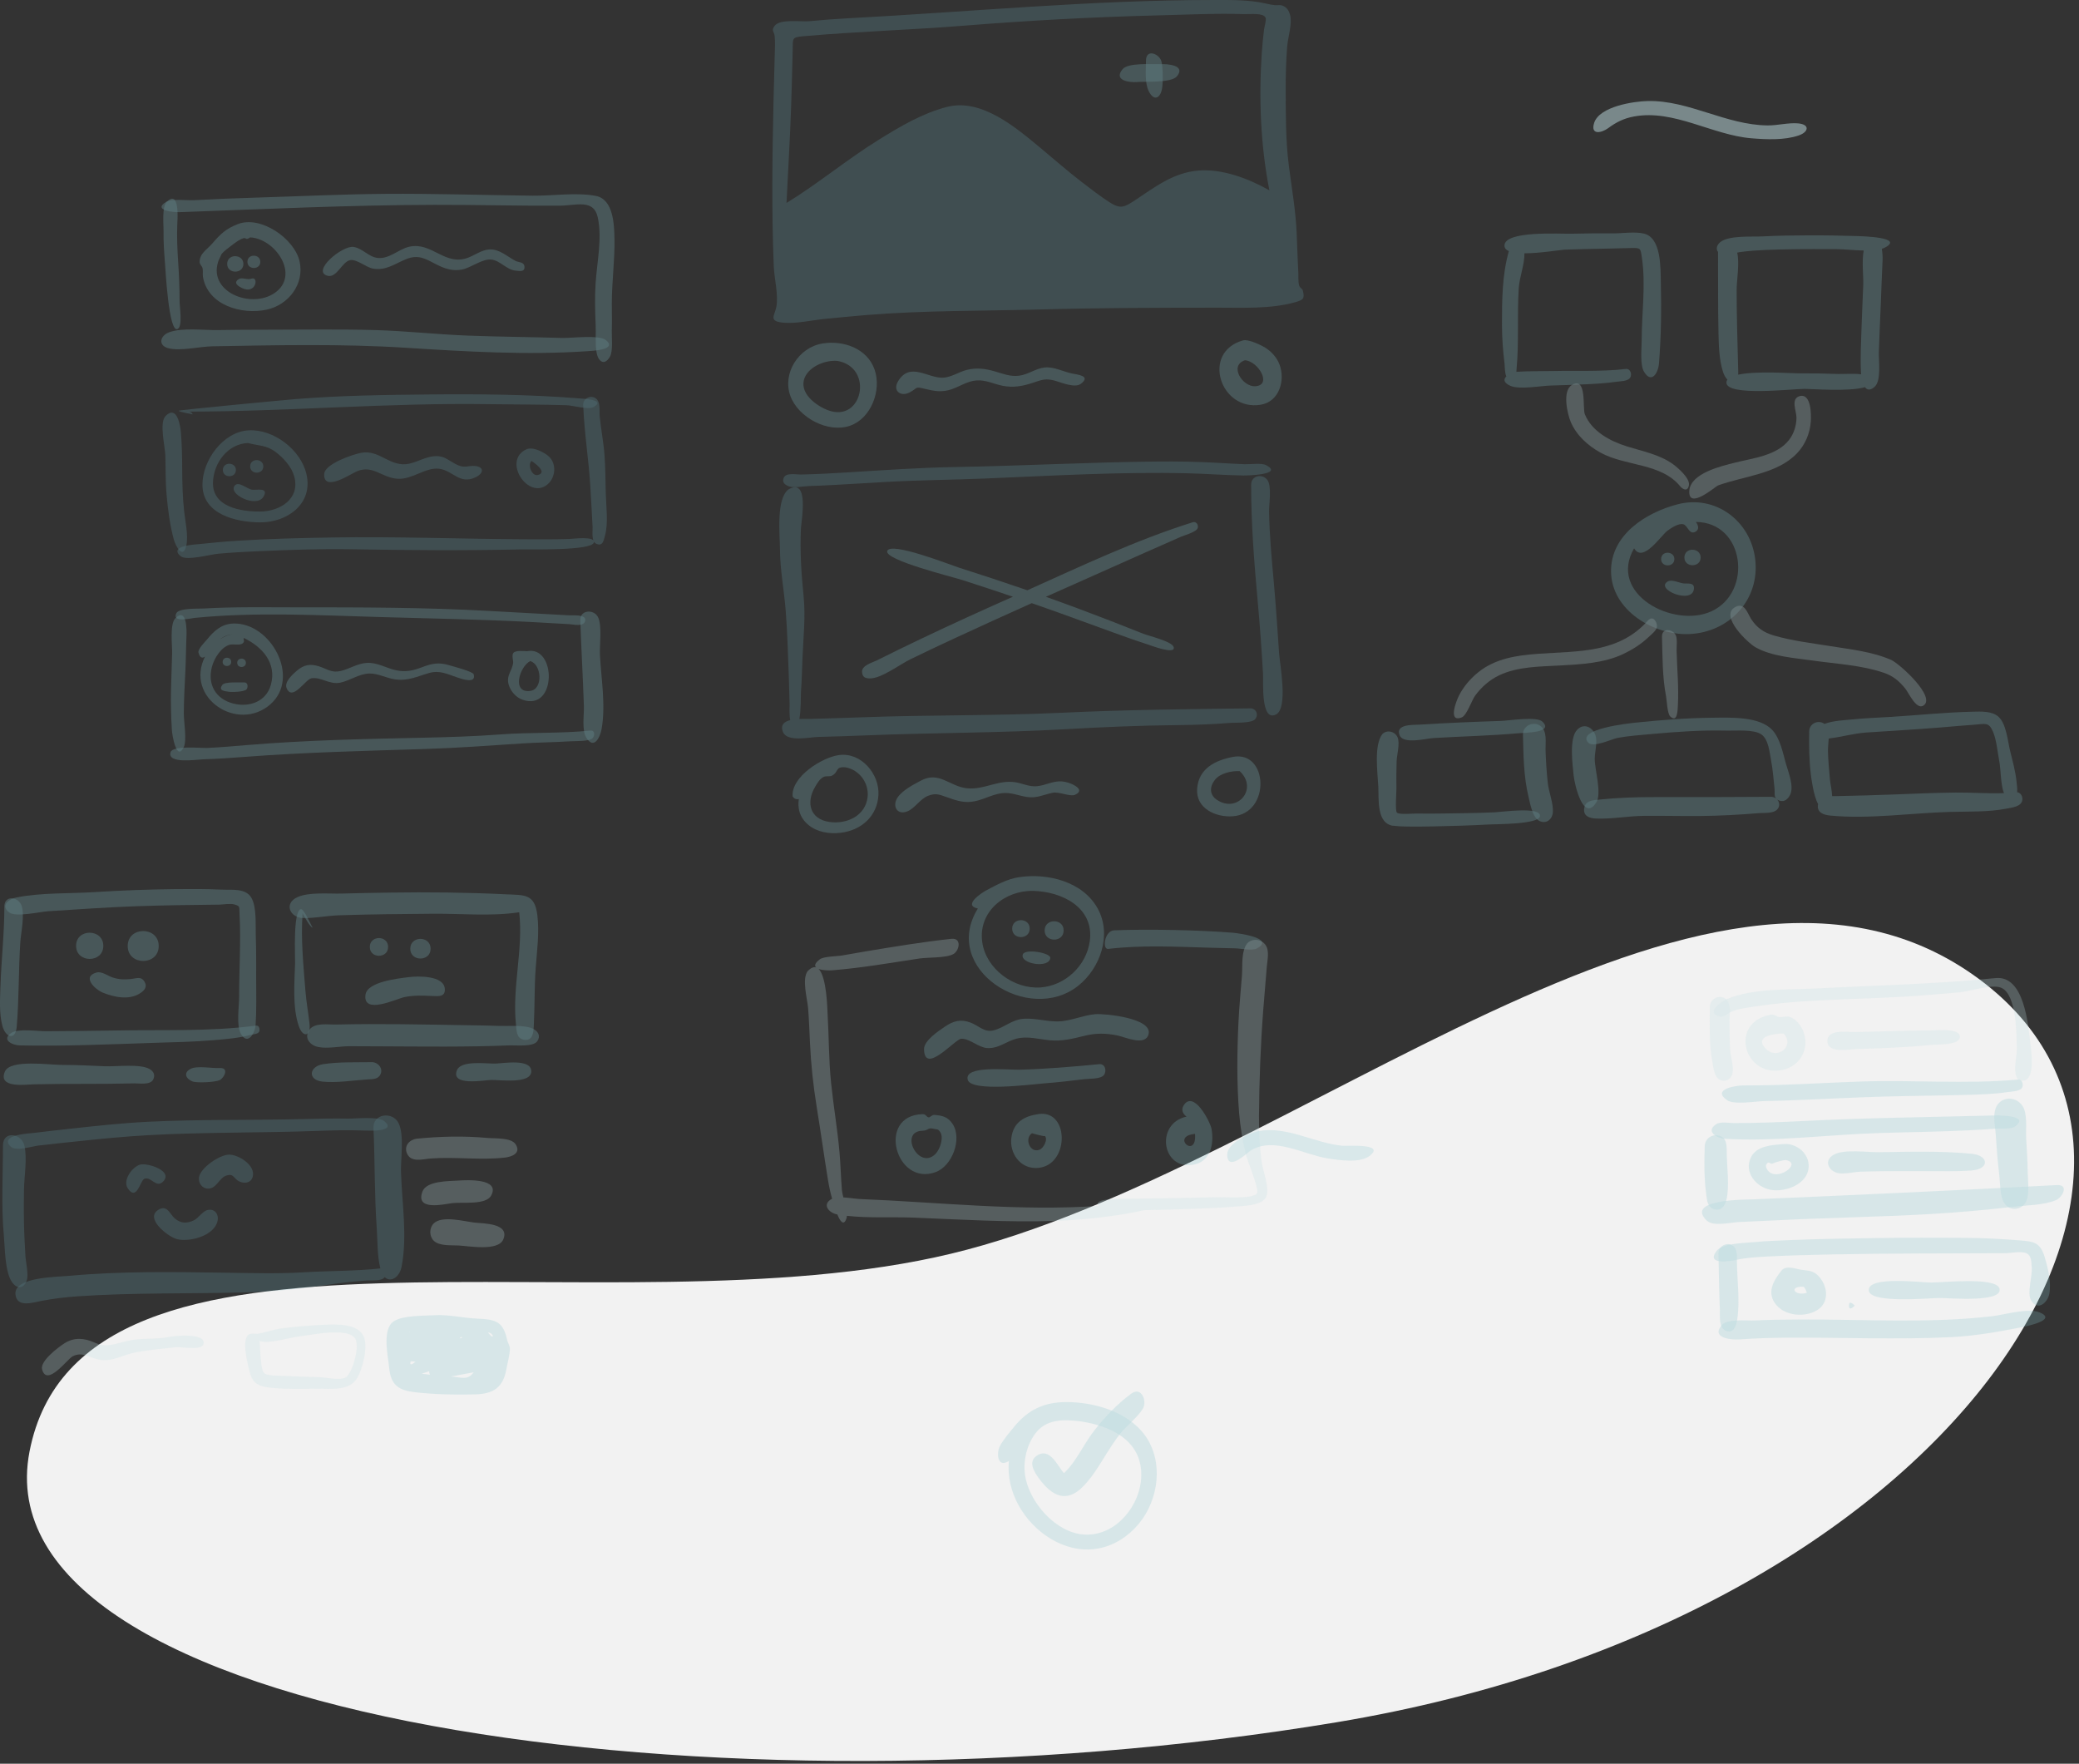 <svg width="402" height="341" viewBox="0 0 402 341" fill="none" xmlns="http://www.w3.org/2000/svg">
<rect x="0" y="0" width="402" height="341" fill="#333333" stroke="none"/>
<g id="Scene/Whiteboard">
<path id="Background Shape" fill-rule="evenodd" clip-rule="evenodd" d="M5.71 280.641C15.748 228.912 117.325 258.381 183.917 242.389C250.509 226.397 329.294 151.918 381.435 188.402C433.575 224.885 378.098 313.076 258.509 332.977C138.921 352.879 -4.329 332.37 5.71 280.641Z" fill="#F2F2F2"/>
<g id="Cells" opacity="0.5">
<path id="Fill 5" opacity="0.5" fill-rule="evenodd" clip-rule="evenodd" d="M32.241 39.038C31.272 40.005 31.648 43.443 31.628 44.716C31.597 46.697 31.72 48.66 31.886 50.633C31.997 51.955 32.622 64.566 34.361 63.598C35.342 63.052 34.727 59.404 34.725 58.25C34.721 55.684 34.615 53.125 34.444 50.566C34.285 48.189 34.185 45.841 34.277 43.46C34.299 42.879 34.842 36.429 32.241 39.038Z" fill="#89C5CC"/>
<path id="Fill 7" opacity="0.5" fill-rule="evenodd" clip-rule="evenodd" d="M74.412 37.483C66.093 37.549 57.777 37.96 49.462 38.211C45.461 38.332 41.462 38.486 37.465 38.708C36.103 38.784 33.182 38.347 32.048 39.074C29.529 40.686 33.591 41.063 34.674 41.023C51.13 40.426 67.591 39.64 84.06 39.603C92.139 39.585 100.214 39.815 108.294 39.763C111.383 39.743 114.803 38.412 115.583 42.009C116.463 46.069 115.452 50.588 115.177 54.667C114.993 57.391 115.058 60.057 115.181 62.778C115.26 64.521 115.055 66.485 115.363 68.195C115.659 69.842 116.842 70.83 117.927 68.985C118.575 67.882 118.253 65.16 118.296 63.883C118.354 62.163 118.299 60.443 118.299 58.723C118.299 54.524 118.891 50.341 118.813 46.142C118.763 43.435 118.619 38.527 115.206 37.877C111.449 37.16 106.83 37.881 102.984 37.837C93.456 37.728 83.944 37.408 74.412 37.483Z" fill="#89C5CC"/>
<path id="Fill 9" opacity="0.5" fill-rule="evenodd" clip-rule="evenodd" d="M51.488 63.748C48.351 63.748 45.214 63.767 42.078 63.819C39.388 63.864 35.158 63.303 32.654 64.266C30.94 64.925 30.485 66.84 32.654 67.35C35.02 67.906 38.586 66.997 41.062 66.953C53.475 66.734 66.007 66.448 78.403 67.233C90.018 67.969 101.857 68.683 113.49 67.906C114.468 67.841 119.46 67.642 117.182 65.77C115.853 64.677 110.468 65.396 108.741 65.343C102.65 65.159 96.552 65.119 90.463 64.888C84.454 64.659 78.471 63.983 72.459 63.816C65.475 63.621 58.475 63.748 51.488 63.748Z" fill="#89C5CC"/>
<path id="face" opacity="0.5" fill-rule="evenodd" clip-rule="evenodd" d="M48.35 45.895C53.239 46.108 58.076 53.204 53.129 56.633C48.488 59.85 39.791 56.324 42.371 50.085C42 50.987 42.84 49.105 42.851 49.092C43.342 48.514 44.223 47.873 44.828 47.417C45.52 46.895 46.241 46.321 47.075 46.059C47.623 45.888 47.537 46.533 48.35 45.895ZM45.968 43.336C43.68 44.23 42.636 45.238 41.063 47.063C39.975 48.326 38.588 48.991 38.6 50.697C38.603 51.075 39.088 51.49 39.172 51.854C39.287 52.357 39.153 53.001 39.245 53.535C40.192 59.048 46.765 60.907 51.577 59.866C55.768 58.959 58.903 54.934 57.931 50.556C56.954 46.149 50.423 41.592 45.968 43.336Z" fill="#89C5CC"/>
<path id="Fill 13" opacity="0.5" fill-rule="evenodd" clip-rule="evenodd" d="M43.93 51.032C43.93 53.015 47.061 53.015 47.061 51.032C47.061 49.071 43.93 48.987 43.93 51.032Z" fill="#89C5CC"/>
<path id="Fill 15" opacity="0.5" fill-rule="evenodd" clip-rule="evenodd" d="M47.847 50.63C47.847 52.206 50.334 52.206 50.334 50.63C50.334 49.072 47.847 49.006 47.847 50.63Z" fill="#89C5CC"/>
<path id="Fill 17" opacity="0.5" fill-rule="evenodd" clip-rule="evenodd" d="M48.617 53.88C47.821 54.186 46.81 53.551 46.156 53.97C44.998 54.712 46.159 55.383 46.78 55.681C49.575 57.023 50.072 53.322 48.617 53.88Z" fill="#89C5CC"/>
<path id="Fill 19" opacity="0.5" fill-rule="evenodd" clip-rule="evenodd" d="M91.304 49.485C91.221 49.52 90.924 49.646 91.304 49.485V49.485ZM79.132 47.705C77.04 48.177 75.273 50.132 73.001 49.871C71.259 49.67 70.079 47.988 68.36 47.744C66.16 47.431 60.174 52.452 63.321 53.313C65.158 53.816 66.176 50.458 67.799 50.28C69.082 50.139 70.827 51.714 72.157 51.938C74.638 52.356 76.342 50.989 78.52 50.107C80.886 49.148 82.233 50.011 84.291 51.076C85.916 51.917 87.446 52.465 89.305 52.118C91.049 51.792 93.241 49.997 94.997 50.181C96.717 50.362 97.945 52.158 99.714 52.325C100.443 52.393 101.529 52.642 101.407 51.516C101.309 50.614 100.303 50.767 99.674 50.439C98.056 49.596 96.543 48.103 94.591 48.23C93.122 48.326 91.785 49.359 90.432 49.853C85.999 51.47 83.507 46.723 79.132 47.705Z" fill="#89C5CC"/>
<path id="Fill 21" opacity="0.5" fill-rule="evenodd" clip-rule="evenodd" d="M82.835 76.269C74.285 76.347 65.706 76.474 57.18 77.16C55.158 77.323 34.519 79.273 34.558 79.413C34.63 79.673 37.285 80.07 37.268 80.131C37.089 79.687 36.68 79.504 36.041 79.58C55.617 79.58 75.129 77.826 94.73 78.142C99.655 78.221 104.599 78.188 109.52 78.343C110.749 78.382 113.793 79.263 114.758 78.708C117.291 77.251 112.69 77.083 111.928 77.022C102.282 76.25 92.508 76.172 82.835 76.269Z" fill="#69A1AC"/>
<path id="Fill 23" opacity="0.5" fill-rule="evenodd" clip-rule="evenodd" d="M32.024 80.426C30.746 81.708 31.923 86.321 31.973 88.055C32.046 90.562 31.986 93.087 32.206 95.587C32.457 98.443 32.846 101.486 33.595 104.257C34.007 105.783 35.455 108.209 36.029 105.436C36.438 103.454 35.816 100.826 35.6 98.808C35.31 96.108 35.24 93.444 35.229 90.731C35.22 88.367 35.174 85.993 34.98 83.636C34.88 82.413 34.265 78.195 32.024 80.426Z" fill="#69A1AC"/>
<path id="Fill 25" opacity="0.5" fill-rule="evenodd" clip-rule="evenodd" d="M64.183 103.92C58.115 104.024 52.035 104.167 45.977 104.546C43.495 104.702 41.014 104.934 38.541 105.196C38.036 105.25 32.449 105.477 34.946 107.54C36.072 108.471 40.707 107.184 42.238 107.049C44.813 106.823 47.387 106.677 49.969 106.567C55.952 106.313 61.953 106.089 67.942 106.193C78.879 106.383 89.746 106.467 100.686 106.223C102.24 106.189 114.418 106.514 114.831 104.896C115.165 103.592 110.81 104.19 110.016 104.214C107.103 104.301 104.19 104.281 101.276 104.266C88.932 104.202 76.517 103.711 64.183 103.92Z" fill="#69A1AC"/>
<path id="Fill 27" opacity="0.5" fill-rule="evenodd" clip-rule="evenodd" d="M112.77 78.262C112.962 83.668 113.882 89.067 114.176 94.489C114.311 96.968 114.469 99.444 114.59 101.923C114.629 102.723 114.307 104.65 115.253 105.11C116.549 105.742 116.724 104.47 116.966 103.61C117.667 101.126 117.193 97.899 117.13 95.347C117.068 92.876 117.064 90.4 116.882 87.934C116.695 85.414 116.188 82.942 115.953 80.43C115.853 79.368 116.201 77.601 115.074 76.942C114.101 76.372 112.728 77.09 112.77 78.262Z" fill="#69A1AC"/>
<path id="face_2" opacity="0.5" fill-rule="evenodd" clip-rule="evenodd" d="M53.133 87.254C53.156 87.272 53.179 87.29 53.202 87.308C53.179 87.29 53.155 87.272 53.133 87.254ZM47.976 85.653C49.899 86.202 51.478 85.997 53.315 87.398C54.837 88.559 56.399 90.258 56.904 92.136C58.071 96.474 54.115 98.852 50.407 98.899C46.609 98.946 40.987 98.065 41.181 93.193C41.331 89.45 44.062 85.798 47.976 85.653ZM48.112 83.201C43.126 83.449 39.104 89.052 39.147 93.768C39.199 99.484 45.672 100.957 50.27 100.996C55.459 101.041 60.633 97.456 59.243 91.616C58.128 86.938 52.907 82.952 48.112 83.201Z" fill="#69A1AC"/>
<path id="Fill 31" opacity="0.5" fill-rule="evenodd" clip-rule="evenodd" d="M43.097 90.875C43.097 92.469 45.613 92.469 45.613 90.875C45.613 89.3 43.097 89.232 43.097 90.875Z" fill="#69A1AC"/>
<path id="Fill 33" opacity="0.5" fill-rule="evenodd" clip-rule="evenodd" d="M48.375 90.176C48.375 91.782 50.912 91.782 50.912 90.176C50.912 88.588 48.375 88.519 48.375 90.176Z" fill="#69A1AC"/>
<path id="Fill 35" opacity="0.5" fill-rule="evenodd" clip-rule="evenodd" d="M45.465 93.811C43.827 95.448 49.582 98.317 50.939 96.04C52.053 94.17 49.627 94.79 48.766 94.689C47.831 94.579 46.228 93.05 45.465 93.811Z" fill="#69A1AC"/>
<path id="Fill 37" opacity="0.5" fill-rule="evenodd" clip-rule="evenodd" d="M91.473 90.209C91.315 90.275 91.315 90.275 91.473 90.209V90.209ZM69.863 87.545C68.205 87.856 62.762 89.693 62.688 91.663C62.554 95.242 67.885 91.576 69.042 91.105C72.187 89.826 73.839 92.435 76.998 92.572C79.742 92.692 82.264 90.343 84.849 90.62C87.557 90.911 88.859 93.794 91.985 92.263C93.639 91.454 93.597 90.206 91.741 90.088C90.619 90.017 89.848 90.481 88.678 89.998C86.848 89.243 86.112 88.013 83.922 88.209C82.27 88.356 80.777 89.288 79.164 89.648C75.472 90.474 73.424 86.877 69.863 87.545Z" fill="#69A1AC"/>
<path id="point" opacity="0.5" fill-rule="evenodd" clip-rule="evenodd" d="M104.212 91.763C104.098 91.811 104.098 91.811 104.212 91.763V91.763ZM104.63 90.272C104.649 90.281 104.774 90.454 104.63 90.272V90.272ZM102.729 89.135C102.658 89.19 102.658 89.19 102.729 89.135V89.135ZM102.77 89.121C103.139 89.342 106.103 91.37 103.95 91.848C102.857 92.09 101.953 89.889 102.77 89.121ZM101.789 86.874C97.041 89.04 102.15 96.793 105.877 93.643C107.445 92.318 107.651 89.639 106.126 88.258C105.212 87.43 103.03 86.307 101.789 86.874Z" fill="#69A1AC"/>
<path id="Fill 41" opacity="0.5" fill-rule="evenodd" clip-rule="evenodd" d="M57.215 117.425C51.29 117.426 45.313 117.302 39.396 117.653C38.4 117.713 34.607 117.523 34.094 118.565C33.155 120.47 37.059 119.524 37.626 119.467C49.407 118.287 61.714 118.966 73.534 119.302C83.202 119.577 92.817 119.748 102.473 120.247C105.011 120.378 107.547 120.522 110.083 120.675C110.91 120.725 112.99 121.274 113.165 119.952C113.326 118.73 110.731 119.006 110.083 118.972C104.927 118.7 99.775 118.416 94.621 118.125C82.215 117.425 69.641 117.422 57.215 117.425Z" fill="#89C5CC"/>
<path id="Fill 43" opacity="0.5" fill-rule="evenodd" clip-rule="evenodd" d="M33.904 119.543C32.797 120.644 33.316 124.848 33.285 126.237C33.231 128.667 33.116 131.095 33.065 133.525C33.011 136.064 33.086 138.615 33.236 141.15C33.299 142.215 34.172 147.36 35.547 144.415C36.161 143.099 35.532 139.435 35.541 137.944C35.558 135.231 35.704 132.529 35.839 129.819C35.955 127.49 35.959 125.158 36.061 122.829C36.093 122.086 36.181 117.258 33.904 119.543Z" fill="#89C5CC"/>
<path id="Fill 45" opacity="0.5" fill-rule="evenodd" clip-rule="evenodd" d="M114.162 141.249C108.395 141.84 102.537 141.561 96.749 141.998C91.76 142.374 86.776 142.528 81.775 142.634C70.45 142.873 59.106 143.106 47.813 144.051C45.24 144.266 42.669 144.494 40.089 144.61C38.799 144.667 33.383 144.08 32.98 145.441C32.293 147.759 38.084 146.842 39.333 146.805C42.08 146.726 44.814 146.527 47.553 146.319C59.067 145.441 70.625 145.178 82.164 144.813C88.439 144.615 94.671 144.156 100.932 143.738C104.053 143.53 107.183 143.523 110.303 143.321C111.12 143.268 114.01 143.372 114.597 142.715C115.001 142.263 115.103 141.161 114.162 141.249Z" fill="#89C5CC"/>
<path id="Fill 47" opacity="0.5" fill-rule="evenodd" clip-rule="evenodd" d="M112.207 119.938C112.405 125.471 112.717 131 112.904 136.533C112.96 138.197 112.458 141.179 113.384 142.647C114.873 145.006 116.035 142.509 116.307 141.039C117.168 136.398 116.243 131.272 116.002 126.603C115.911 124.822 116.464 120.857 115.603 119.263C114.784 117.744 112.134 117.897 112.207 119.938Z" fill="#89C5CC"/>
<path id="hola :)" opacity="0.5" fill-rule="evenodd" clip-rule="evenodd" d="M102.526 127.819C104.735 128.417 105.058 133.223 102.565 133.579C98.855 134.108 100.478 128.809 102.526 127.819ZM101.907 125.907C101.233 125.886 99.678 125.7 99.263 126.249C98.915 126.709 99.266 127.678 99.226 128.115C99.08 129.679 97.809 130.582 98.377 132.428C98.763 133.681 99.795 134.858 101.053 135.293C107.693 137.59 107.612 124.752 101.907 125.907Z" fill="#89C5CC"/>
<path id="Fill 51" opacity="0.5" fill-rule="evenodd" clip-rule="evenodd" d="M41.964 126.77C41.947 126.791 41.931 126.812 41.914 126.833C41.931 126.812 41.947 126.791 41.964 126.77ZM47.178 123.993C47.152 123.771 47.126 123.549 47.1 123.326C50.7 125.027 53.565 128.19 52.37 132.435C51.458 135.674 48.162 136.823 45.092 136.023C41.694 135.138 40.07 132.335 40.986 128.893C41.409 127.305 42.707 125.171 44.385 124.661C45.166 124.423 46.894 125.029 47.178 123.993ZM45.073 122.649C44.163 122.71 43.276 123.09 42.533 123.609C43.229 123.02 44.156 122.669 45.073 122.649ZM45.099 120.557C42.85 120.625 41.376 121.988 40.042 123.625C39.623 124.138 38.207 125.5 38.383 126.192C38.521 126.739 38.884 127.539 39.648 126.93C35.648 134.907 45.981 141.711 52.289 136.164C58.177 130.987 52.336 120.314 45.099 120.557Z" fill="#89C5CC"/>
<path id="Fill 53" opacity="0.5" fill-rule="evenodd" clip-rule="evenodd" d="M43.056 127.967C43.056 129.029 44.704 129.029 44.704 127.967C44.704 126.905 43.056 126.905 43.056 127.967Z" fill="#89C5CC"/>
<path id="Fill 55" opacity="0.5" fill-rule="evenodd" clip-rule="evenodd" d="M45.868 128.148C45.868 129.228 47.543 129.228 47.543 128.148C47.543 127.069 45.868 127.069 45.868 128.148Z" fill="#89C5CC"/>
<path id="Fill 57" opacity="0.5" fill-rule="evenodd" clip-rule="evenodd" d="M47.144 131.94C46.361 132.003 43.493 131.737 42.99 132.424C42.149 133.571 43.491 133.611 44.151 133.735C44.745 133.847 47.326 133.784 47.69 133.256C48.012 132.79 47.937 131.872 47.144 131.94Z" fill="#89C5CC"/>
<path id="Fill 59" opacity="0.5" fill-rule="evenodd" clip-rule="evenodd" d="M81.695 128.964C81.56 129.02 81.56 129.02 81.695 128.964V128.964ZM70.859 128.171C69.094 128.301 67.599 129.317 65.911 129.723C64.11 130.155 63.33 129.359 61.692 128.838C59.988 128.296 58.776 128.51 57.406 129.675C56.63 130.335 54.928 131.854 55.413 133.026C56.523 135.709 59.037 131.344 60.22 131.141C62.064 130.824 63.706 132.438 65.833 131.976C67.76 131.558 69.471 130.234 71.484 130.219C73.167 130.207 74.754 131.129 76.416 131.352C78.953 131.693 80.619 130.791 82.965 130.122C84.999 129.542 86.425 130.307 88.338 130.951C89.212 131.245 92.13 132.314 91.593 130.375C91.441 129.827 87.596 128.848 87 128.659C84.898 127.995 83.567 128.254 81.565 129.018C79.895 129.655 78.491 129.966 76.7 129.615C74.728 129.229 72.934 128.014 70.859 128.171Z" fill="#89C5CC"/>
</g>
<g id="Big Cards" opacity="0.5">
<path id="Fill 67" opacity="0.5" fill-rule="evenodd" clip-rule="evenodd" d="M152.08 39.247C152.365 33.113 152.757 26.988 152.963 20.851C153.066 17.81 153.146 14.769 153.223 11.727C153.24 11.05 153.258 10.373 153.273 9.696C153.324 7.395 153.051 7.206 155.365 7.002C165.688 6.09 176.052 5.788 186.388 4.963C198.853 3.968 211.384 3.281 223.884 2.973C229.439 2.836 235.018 2.552 240.574 2.725C241.805 2.763 244.221 2.443 244.706 3.4C244.915 3.814 244.476 5.237 244.42 5.715C244.246 7.206 244.083 8.702 243.983 10.201C243.392 19.039 243.744 28.1 245.455 36.804C241.443 34.54 236.374 32.593 231.697 32.98C226.93 33.373 223.364 36.13 219.548 38.667C217.389 40.102 216.662 40.479 214.508 39.089C212.653 37.891 210.897 36.521 209.146 35.177C206.444 33.102 203.894 30.853 201.274 28.678C196.457 24.678 189.82 18.986 183.166 20.662C178.412 21.86 174.023 24.474 169.897 27.032C163.767 30.834 158.218 35.489 152.08 39.247ZM234.698 0.001C211.013 0.001 187.506 2.299 163.888 3.542C161.422 3.671 158.964 3.863 156.506 4.1C154.868 4.258 150.862 3.594 149.788 4.994C149.072 5.929 149.688 6.069 149.788 6.957C149.916 8.076 149.84 9.401 149.807 10.586C149.728 13.44 149.646 16.293 149.581 19.147C149.336 29.933 149.184 40.718 149.62 51.501C149.715 53.853 150.571 57.109 150.103 59.395C149.764 61.049 148.63 62.056 151.245 62.362C153.818 62.663 156.965 61.897 159.54 61.652C162.131 61.405 164.721 61.138 167.315 60.924C178.591 59.994 189.976 60.135 201.282 59.825C212.69 59.514 224.102 59.494 235.514 59.487C240.289 59.485 245.745 59.753 250.404 58.438C252.043 57.976 252.308 57.748 251.904 56.12C251.827 55.812 251.332 55.698 251.187 55.139C250.989 54.38 251.091 53.457 251.044 52.666C250.894 50.084 250.841 47.497 250.719 44.913C250.516 40.595 249.773 36.405 249.223 32.131C248.588 27.195 248.62 22.184 248.608 17.216C248.6 14.46 248.671 11.713 248.892 8.965C249.034 7.203 249.901 4.571 249.462 2.928C249.242 2.109 248.884 1.46 248.033 1.108C247.493 0.885 247.04 1.059 246.507 1.003C245.874 0.936 245.48 0.847 244.722 0.675C241.477 -0.061 238.006 0.001 234.698 0.001Z" fill="#69A1AC"/>
<path id="Fill 69" opacity="0.5" fill-rule="evenodd" clip-rule="evenodd" d="M221.591 11.736C221.589 13.453 221.321 15.988 222.113 17.605C223.116 19.657 224.372 19.016 224.705 17.088C224.895 15.983 224.891 12.714 224.536 11.736C224.034 10.351 221.591 9.408 221.591 11.736Z" fill="#89C5CC"/>
<path id="Fill 71" opacity="0.5" fill-rule="evenodd" clip-rule="evenodd" d="M224.471 12.399C222.859 12.456 218.166 12.069 217.076 13.365C215.206 15.589 218.461 15.983 219.859 15.858C221.477 15.714 226.476 16.066 227.56 14.768C229.372 12.596 225.738 12.353 224.471 12.399Z" fill="#89C5CC"/>
<path id="Fill 73" opacity="0.5" fill-rule="evenodd" clip-rule="evenodd" d="M161.935 69.781C169.02 71.013 166.816 81.821 160.112 79.318C157.776 78.445 154.335 75.925 155.626 72.955C156.59 70.736 159.733 69.57 161.935 69.781ZM159.002 66.42C154.394 67.196 151.245 72.186 152.824 76.538C154.348 80.736 160.129 83.811 164.391 82.302C168.461 80.861 170.491 75.443 169.119 71.48C167.686 67.339 163.015 65.744 159.002 66.42Z" fill="#89C5CC"/>
<path id="Fill 75" opacity="0.5" fill-rule="evenodd" clip-rule="evenodd" d="M202.094 71.045C200.33 71.192 198.806 72.428 197.031 72.646C195.371 72.851 193.996 72.283 192.442 71.829C190.564 71.28 188.841 71.038 186.922 71.526C185.455 71.899 184.008 72.897 182.485 73.018C179.487 73.255 176.003 69.832 173.662 73.703C172.54 75.559 174.169 76.755 175.848 75.889C177.597 74.987 176.738 74.664 178.909 75.197C180.72 75.641 182.183 75.883 183.997 75.26C185.64 74.696 187.083 73.664 188.868 73.548C190.617 73.434 192.138 74.231 193.81 74.575C195.865 74.998 197.684 74.678 199.632 74.034C201.484 73.42 202.223 73.085 204.093 73.632C205.277 73.978 207.862 75.079 209.014 74.192C211.007 72.659 208.34 72.434 207.289 72.216C205.598 71.866 203.849 70.902 202.094 71.045Z" fill="#89C5CC"/>
<path id="Fill 77" opacity="0.5" fill-rule="evenodd" clip-rule="evenodd" d="M242.458 70.015C242.472 70.026 242.486 70.037 242.5 70.048C242.486 70.037 242.472 70.026 242.458 70.015ZM240.726 69.653C243.302 69.819 246.086 74.513 242.674 74.679C240.272 74.796 237.586 70.686 240.726 69.653ZM240.365 65.812C232.223 68.087 235.945 79.574 243.799 78.247C247.366 77.644 248.575 73.509 247.396 70.447C246.89 69.132 245.902 68.024 244.722 67.267C243.851 66.709 241.36 65.534 240.365 65.812Z" fill="#89C5CC"/>
<path id="Image Border" opacity="0.5" fill-rule="evenodd" clip-rule="evenodd" d="M152.807 139.229C152.567 138.16 152.697 136.526 152.683 136.148C152.621 134.378 152.599 132.606 152.53 130.836C152.368 126.617 152.26 122.374 151.935 118.165C151.625 114.142 150.841 110.24 150.818 106.187C150.803 103.445 150.042 96.499 152.441 94.637C156.565 92.229 154.934 100.724 154.866 102.194C154.663 106.621 154.939 110.852 155.384 115.251C155.792 119.282 155.323 123.295 155.167 127.327C155.083 129.468 155.038 131.605 154.877 133.742C154.827 134.408 154.904 137.411 154.555 139.01C155.454 138.971 156.309 139.012 156.786 138.997C160.126 138.896 163.467 138.807 166.807 138.682C179.655 138.198 192.51 138.417 205.356 137.806C217.506 137.229 229.7 137.106 241.859 136.957C242.923 137.049 243.399 138.167 242.716 139.025C242.048 139.865 238.951 139.681 237.986 139.759C234.561 140.035 231.143 140.159 227.708 140.191C220.475 140.26 213.268 140.57 206.047 140.983C193.215 141.715 180.365 141.654 167.527 142.176C164.411 142.303 161.294 142.398 158.177 142.48C156.533 142.523 152.227 143.514 151.413 141.548C150.838 140.159 151.637 139.52 152.807 139.229ZM223.88 89.234C227.767 89.198 231.633 89.266 235.515 89.489C237.236 89.588 238.957 89.683 240.679 89.756C241.675 89.798 243.948 89.472 244.821 89.934C248.247 91.748 241.266 91.946 240.418 91.932C236.857 91.872 233.302 91.595 229.741 91.507C216.644 91.185 203.45 91.983 190.364 92.52C184.07 92.778 177.778 92.815 171.486 93.169C168.047 93.362 164.609 93.584 161.169 93.765C159.584 93.849 157.997 93.93 156.409 93.97C155.431 93.995 153.439 94.4 152.535 94.03C151.765 93.715 151.143 93.274 151.566 92.341C152.022 91.336 154.005 91.764 154.845 91.748C157.876 91.689 160.9 91.519 163.926 91.333C170.796 90.912 177.652 90.42 184.536 90.303C197.654 90.079 210.755 89.356 223.88 89.234ZM241.925 93.708C241.928 91.908 244.085 91.546 245.041 92.77C245.956 93.941 245.367 97.486 245.39 98.887C245.463 103.503 245.9 108.093 246.314 112.688C246.725 117.245 247.016 121.804 247.333 126.369C247.48 128.478 249.101 136.898 246.746 138.127C243.74 139.696 244.307 131.715 244.223 130.26C243.953 125.577 243.613 120.888 243.19 116.217C242.505 108.665 241.92 101.29 241.925 93.708Z" fill="#69A1AC"/>
<path id="Image X" opacity="0.5" fill-rule="evenodd" clip-rule="evenodd" d="M202.233 115.385C206.354 116.851 210.452 118.382 214.531 119.959C216.714 120.803 218.885 121.674 221.064 122.53C222.154 122.958 226.691 124.034 226.952 125.124C227.32 126.664 222.484 124.773 221.715 124.527C219.542 123.832 217.396 123.054 215.25 122.28C210.448 120.549 205.666 118.763 200.845 117.084C200.394 116.927 199.943 116.771 199.492 116.615C194.375 118.915 189.268 121.237 184.178 123.596C181.448 124.861 178.734 126.155 176.027 127.467C174.019 128.439 170.387 131.214 168.176 131.166C167.34 131.147 166.776 130.968 166.688 129.953C166.577 128.656 168.666 128.123 169.51 127.701C172.403 126.253 175.315 124.841 178.234 123.447C184.033 120.68 189.886 118.022 195.76 115.418C195.794 115.403 195.828 115.388 195.862 115.373C192.604 114.27 189.337 113.193 186.063 112.139C184.192 111.536 171.073 108.297 171.552 106.558C172.089 104.608 183.708 109.204 185.495 109.774C189.895 111.177 194.283 112.62 198.647 114.128C209.121 109.42 219.707 104.403 230.632 100.976C231.32 100.761 231.755 101.471 231.599 102.066C231.39 102.864 228.939 103.509 228.259 103.813C225.568 105.015 222.864 106.188 220.173 107.391C214.311 110.012 208.439 112.608 202.578 115.231C202.463 115.282 202.348 115.334 202.233 115.385Z" fill="#89C5CC"/>
<path id="Fill 117" opacity="0.5" fill-rule="evenodd" clip-rule="evenodd" d="M163.489 148.356C166.168 148.826 168.058 151.398 167.764 154.091C167.367 157.73 163.743 159.397 160.395 158.923C156.596 158.384 155.796 155.17 157.637 152.079C158.045 151.394 158.513 150.575 159.254 150.215C159.763 149.967 160.412 150.186 160.822 149.986C162.26 149.286 161.395 148.171 163.489 148.356ZM162.27 145.98C159.001 146.397 152.96 150.183 153.266 153.97C153.532 154.409 153.931 154.589 154.463 154.509C154.335 155.329 154.377 156.141 154.588 156.944C154.899 157.986 155.518 158.841 156.349 159.519C158.058 160.917 160.395 161.261 162.524 161.015C166.498 160.558 169.631 157.84 169.855 153.703C170.072 149.665 166.55 145.439 162.27 145.98Z" fill="#89C5CC"/>
<path id="Fill 119" opacity="0.5" fill-rule="evenodd" clip-rule="evenodd" d="M178.103 150.908C176.636 151.685 174.316 152.88 173.456 154.358C172.547 155.918 173.488 157.625 175.402 156.887C176.922 156.301 177.889 154.439 179.51 153.842C180.941 153.316 181.517 153.584 183.03 154.109C184.588 154.649 185.95 155.171 187.634 155.039C189.751 154.872 191.584 153.644 193.656 153.364C195.401 153.129 196.84 153.808 198.511 154.078C200.449 154.392 201.717 153.658 203.53 153.275C204.764 153.015 206.938 154.074 207.838 153.678C209.862 152.788 207.721 151.699 206.601 151.34C204.714 150.734 203.553 151.268 201.759 151.771C199.81 152.316 198.968 151.906 197.106 151.405C193.338 150.392 190.427 152.842 186.855 152.396C183.548 151.984 181.569 149.071 178.103 150.908Z" fill="#89C5CC"/>
<path id="Fill 121" opacity="0.5" fill-rule="evenodd" clip-rule="evenodd" d="M239.719 149.097C243.347 152.5 239.272 157.342 235.272 154.622C233.865 153.665 233.843 152.127 234.938 150.752C235.94 149.494 238.141 149.003 239.719 149.097ZM238.375 146.348C234.986 147.007 231.79 148.563 231.483 152.477C231.184 156.295 235.098 158.069 238.386 157.818C245.768 157.256 245.234 145.021 238.375 146.348Z" fill="#89C5CC"/>
</g>
<path id="Fill 79" opacity="0.5" fill-rule="evenodd" clip-rule="evenodd" d="M318.643 19.53C315.933 19.583 309.24 20.569 308.244 23.778C307.489 26.213 309.733 25.679 310.935 24.792C312.562 23.594 313.989 22.877 316.005 22.512C323.684 21.122 331.062 26.106 338.667 26.737C341.548 26.975 345.024 27.131 347.775 26.197C349.734 25.532 349.989 24.083 347.754 23.862C345.855 23.675 343.753 24.266 341.806 24.249C333.748 24.18 326.586 19.379 318.643 19.53Z" fill="#C1DEE2"/>
<g id="Cards" opacity="0.5">
<path id="Fill 173" opacity="0.5" fill-rule="evenodd" clip-rule="evenodd" d="M33.842 171.906C28.656 171.964 23.472 172.156 18.297 172.483C13.374 172.795 8.034 172.559 3.192 173.513C1.817 173.784 -0.04 175.038 1.788 176.417C3.073 177.387 7.774 176.271 9.309 176.177C14.959 175.83 20.613 175.413 26.272 175.213C31.629 175.024 36.986 174.957 42.345 174.904C43.163 174.896 44.522 174.633 45.337 174.871C46.507 175.212 46.23 175.305 46.317 176.792C46.476 179.487 46.432 182.191 46.379 184.888C46.327 187.498 46.231 190.108 46.24 192.719C46.247 194.582 45.652 198.283 46.586 199.901C47.931 202.23 49.325 199.701 49.426 198.153C49.618 195.193 49.532 192.198 49.533 189.234C49.533 186.452 49.553 183.671 49.456 180.891C49.385 178.882 49.671 175.376 48.59 173.551C47.489 171.691 44.838 172.092 42.903 172.004C39.885 171.865 36.862 171.874 33.842 171.906Z" fill="#89C5CC"/>
<path id="Fill 171" opacity="0.5" fill-rule="evenodd" clip-rule="evenodd" d="M0.845 175.262C0.851 180.489 0.247 185.68 0.078 190.901C-2.54194e-05 193.301 -0.158 195.936 0.449 198.293C1.062 200.672 3.007 201.187 3.231 198.531C3.685 193.153 3.574 187.576 3.927 182.155C4.052 180.241 4.864 176.733 4.106 174.941C3.438 173.362 0.843 173.059 0.845 175.262Z" fill="#89C5CC"/>
<path id="Fill 175" opacity="0.5" fill-rule="evenodd" clip-rule="evenodd" d="M49.477 198.3C40.47 199.493 31.055 199.058 21.984 199.245C17.632 199.335 13.281 199.341 8.929 199.386C7.41 199.402 3.553 198.824 2.239 199.678C0.147 201.039 2.416 202.088 3.801 202.118C12.39 202.307 21.075 201.911 29.663 201.629C33.521 201.503 37.392 201.441 41.24 201.113C43.609 200.911 46.197 200.715 48.498 200.078C48.988 199.942 50.055 199.97 50.165 199.301C50.233 198.887 50.11 198.212 49.477 198.3Z" fill="#89C5CC"/>
<path id="Fill 177" opacity="0.5" fill-rule="evenodd" clip-rule="evenodd" d="M12.025 205.897C9.522 205.911 1.979 204.748 0.942 207.19C-0.44 210.448 4.952 209.687 6.402 209.65C9.695 209.566 12.986 209.556 16.28 209.558C19.512 209.559 22.744 209.538 25.975 209.462C26.911 209.439 29.091 209.828 29.629 208.7C30.038 207.842 29.715 207.166 28.96 206.712C27.144 205.62 22.425 206.253 20.298 206.155C17.545 206.028 14.782 205.897 12.025 205.897Z" fill="#89C5CC"/>
<path id="Fill 179" opacity="0.5" fill-rule="evenodd" clip-rule="evenodd" d="M42.478 206.5C41.047 206.585 38.154 205.995 36.872 206.65C35.415 207.394 35.929 208.56 37.186 209.073C38.057 209.427 41.629 209.241 42.478 208.83C43.362 208.402 44.362 206.384 42.478 206.5Z" fill="#89C5CC"/>
<path id="Fill 181" opacity="0.5" fill-rule="evenodd" clip-rule="evenodd" d="M58.161 175.775C56.633 176.195 57.097 184.874 57.057 186.25C56.949 190.02 56.526 194.761 57.778 198.392C58.576 200.707 60.109 200.393 59.848 197.956C59.619 195.817 59.225 193.703 59.055 191.551C58.669 186.68 58.145 181.484 58.509 176.609C58.664 176.892 60.113 179.52 60.454 179.324C60.351 179.385 58.783 175.611 58.161 175.775Z" fill="#89C5CC"/>
<path id="Fill 183" opacity="0.5" fill-rule="evenodd" clip-rule="evenodd" d="M75.347 172.578C72.255 172.624 69.163 172.679 66.072 172.765C63.614 172.833 59.752 172.429 57.498 173.464C54.815 174.695 56.088 177.44 58.609 177.498C60.839 177.549 63.217 177.046 65.467 176.969C71.545 176.761 77.634 176.716 83.715 176.664C89.214 176.617 94.948 177.204 100.399 176.377C101.207 183.562 99.02 190.777 99.764 198.044C99.88 199.171 99.828 200.765 101.263 201.022C103.075 201.346 103.149 199.551 103.218 198.265C103.414 194.594 103.308 190.921 103.577 187.245C103.826 183.838 104.316 180.357 103.901 176.945C103.392 172.747 101.382 173.083 97.828 172.909C90.322 172.54 82.862 172.468 75.347 172.578Z" fill="#89C5CC"/>
<path id="Fill 185" opacity="0.5" fill-rule="evenodd" clip-rule="evenodd" d="M64.985 198.089C63.41 198.129 60.793 197.643 59.783 199.155C58.733 200.728 59.979 202.1 61.506 202.423C63.314 202.805 65.671 202.281 67.548 202.275C69.502 202.27 71.456 202.291 73.41 202.299C81.788 202.332 90.201 202.459 98.572 202.112C99.741 202.064 103.059 202.456 103.869 201.334C104.587 200.339 104.084 199.446 103.139 198.939C101.587 198.107 98.4 198.423 96.675 198.357C94.544 198.276 92.41 198.25 90.278 198.217C81.861 198.087 73.401 197.881 64.985 198.089Z" fill="#89C5CC"/>
<path id="Fill 187" opacity="0.5" fill-rule="evenodd" clip-rule="evenodd" d="M72.072 205.361C68.937 205.414 65.592 205.277 62.488 205.752C59.759 206.171 59.423 208.811 62.361 209.12C65.06 209.404 68.334 208.873 71.046 208.699C72.01 208.637 73.13 208.725 73.592 207.659C74.074 206.545 73.153 205.477 72.072 205.361Z" fill="#89C5CC"/>
<path id="Fill 189" opacity="0.5" fill-rule="evenodd" clip-rule="evenodd" d="M95.772 205.638C94.099 205.68 89.211 204.96 88.382 206.872C87.003 210.056 93.619 208.847 94.889 208.8C96.488 208.741 102.723 209.676 102.725 207.127C102.726 204.628 97.304 205.6 95.772 205.638Z" fill="#89C5CC"/>
<path id="Fill 191" opacity="0.5" fill-rule="evenodd" clip-rule="evenodd" d="M0.575 221.46C0.579 227.252 0.219 233.098 0.747 238.876C0.965 241.265 0.928 245.843 2.311 247.868C3.293 249.306 4.654 249.205 5.191 247.479C5.549 246.325 4.976 244.016 4.912 242.781C4.85 241.596 4.778 240.412 4.723 239.227C4.583 236.173 4.594 233.124 4.636 230.068C4.672 227.447 5.302 223.98 4.708 221.46C4.153 219.111 0.575 218.561 0.575 221.46Z" fill="#69A1AC"/>
<path id="Fill 193" opacity="0.5" fill-rule="evenodd" clip-rule="evenodd" d="M58.748 216.364C48.706 216.616 38.641 216.391 28.607 216.888C23.659 217.134 18.73 217.672 13.806 218.209C11.387 218.473 8.97 218.745 6.555 219.043C5.827 219.133 -0.228 219.368 2.049 221.672C3.043 222.678 6.208 221.627 7.46 221.479C9.884 221.192 12.314 220.943 14.741 220.686C19.361 220.197 23.987 219.733 28.626 219.477C39.553 218.871 50.525 219.052 61.462 218.649C64.421 218.54 67.371 218.461 70.331 218.578C71.108 218.608 76.819 218.899 74.339 216.788C73.167 215.79 68.746 216.305 67.281 216.275C64.437 216.216 61.591 216.293 58.748 216.364Z" fill="#69A1AC"/>
<path id="Wireframy Stuff" opacity="0.5" fill-rule="evenodd" clip-rule="evenodd" d="M74.389 246.922C74.388 246.924 74.386 246.927 74.385 246.929C73.837 247.736 71.815 247.511 70.93 247.572C68.235 247.755 65.591 248.064 62.92 248.465C57.599 249.263 52.324 249.753 46.944 249.887C36.306 250.15 25.624 249.904 15.001 250.633C12.649 250.795 10.332 251.072 8.017 251.515C6.365 251.832 3.18 252.916 2.987 250.184C2.754 246.892 11.008 246.898 13.368 246.678C23.502 245.735 33.802 245.934 43.967 246.076C48.883 246.144 53.789 246.294 58.701 245.994C63.607 245.693 68.68 245.772 73.551 245.244C72.924 242.81 73.016 239.767 72.84 237.28C72.388 230.895 72.509 224.488 72.218 218.096C72.089 215.281 75.923 214.854 77.059 217.133C78.208 219.436 77.462 224.004 77.536 226.557C77.708 232.467 78.803 239.083 77.646 244.929C77.243 246.961 75.53 248.03 74.389 246.922Z" fill="#69A1AC"/>
<path id="Fill 199" opacity="0.5" fill-rule="evenodd" clip-rule="evenodd" d="M80.566 220.159C79.21 220.344 78.078 221.506 78.684 222.979C79.447 224.835 81.719 224.11 83.22 223.992C87.991 223.618 92.972 224.365 97.686 223.802C98.973 223.648 100.841 222.946 99.685 221.215C98.816 219.914 95.651 220.143 94.305 220.018C89.703 219.592 85.162 219.706 80.566 220.159Z" fill="#C1DEE2"/>
<path id="Fill 201" opacity="0.5" fill-rule="evenodd" clip-rule="evenodd" d="M88.619 228.254C86.769 228.379 82.461 228.281 81.681 230.388C80.283 234.167 85.761 232.835 87.429 232.62C89.367 232.37 93.935 233.039 94.967 231.159C96.811 227.796 90.241 228.142 88.619 228.254Z" fill="#C1DEE2"/>
<path id="Fill 203" opacity="0.5" fill-rule="evenodd" clip-rule="evenodd" d="M83.861 236.548C82.983 237.427 82.981 238.996 83.861 239.875C84.937 240.951 87.282 240.727 88.696 240.806C90.669 240.916 96.334 241.96 97.314 239.636C98.635 236.5 93.505 236.566 91.818 236.388C89.867 236.182 85.477 234.93 83.861 236.548Z" fill="#C1DEE2"/>
<path id="Fill 205" opacity="0.5" fill-rule="evenodd" clip-rule="evenodd" d="M14.714 182.869C14.714 186.241 19.976 186.241 19.976 182.869C19.976 179.516 14.714 179.465 14.714 182.869Z" fill="#89C5CC"/>
<path id="Fill 207" opacity="0.5" fill-rule="evenodd" clip-rule="evenodd" d="M24.695 182.907C24.695 186.762 30.689 186.754 30.689 182.907C30.689 179.066 24.695 179.027 24.695 182.907Z" fill="#89C5CC"/>
<path id="Fill 209" opacity="0.5" fill-rule="evenodd" clip-rule="evenodd" d="M18.657 188.032C15.743 188.837 18.427 191.308 19.78 191.872C21.93 192.77 24.865 193.431 27.015 192.086C27.871 191.55 28.566 190.839 27.939 189.8C27.27 188.695 26.356 189.186 25.338 189.288C24.05 189.418 23.008 189.398 21.764 188.985C20.835 188.676 19.67 187.753 18.657 188.032Z" fill="#89C5CC"/>
<path id="Fill 211" opacity="0.5" fill-rule="evenodd" clip-rule="evenodd" d="M71.506 183.083C71.506 185.363 75.044 185.363 75.044 183.083C75.044 180.802 71.506 180.802 71.506 183.083Z" fill="#89C5CC"/>
<path id="Fill 213" opacity="0.5" fill-rule="evenodd" clip-rule="evenodd" d="M79.332 183.426C79.332 185.959 83.263 185.96 83.263 183.426C83.263 180.892 79.332 180.892 79.332 183.426Z" fill="#89C5CC"/>
<path id="Fill 215" opacity="0.5" fill-rule="evenodd" clip-rule="evenodd" d="M79.04 188.924C76.975 189.191 71.003 189.796 70.669 192.343C70.153 196.273 76.697 193.093 78.191 192.784C80.093 192.391 81.792 192.494 83.691 192.57C84.734 192.612 86.121 192.781 86.011 191.192C85.832 188.582 80.845 188.693 79.04 188.924Z" fill="#89C5CC"/>
<path id="Fill 217" opacity="0.5" fill-rule="evenodd" clip-rule="evenodd" d="M27.121 225.162C25.624 225.562 23.666 228.151 24.696 229.736C26.385 232.335 27.129 228.344 27.836 227.96C29.122 227.261 30.166 229.815 31.509 228.475C33.63 226.362 28.456 224.804 27.121 225.162Z" fill="#69A1AC"/>
<path id="eye" opacity="0.5" fill-rule="evenodd" clip-rule="evenodd" d="M44.271 223.241C42.496 223.257 38.749 225.772 38.483 227.629C38.326 228.732 39.057 229.792 40.245 229.807C41.864 229.827 42.378 227.721 43.781 227.281C45.294 226.806 45.07 227.899 46.377 228.466C47.333 228.881 48.529 228.708 48.861 227.531C49.488 225.311 46.095 223.206 44.271 223.241Z" fill="#69A1AC"/>
<path id="Fill 221" opacity="0.5" fill-rule="evenodd" clip-rule="evenodd" d="M30.684 233.872C27.845 235.537 32.517 239.105 34.136 239.552C36.581 240.225 41.502 238.968 42.081 235.98C42.312 234.79 41.568 233.713 40.256 233.926C39.176 234.101 38.484 235.457 37.483 235.943C36.133 236.598 34.932 236.553 33.785 235.567C32.85 234.763 32.35 232.9 30.684 233.872Z" fill="#69A1AC"/>
<path id="Fill 223" opacity="0.5" fill-rule="evenodd" clip-rule="evenodd" d="M32.742 258.471C30.205 259.012 27.627 258.649 25.078 259.158C22.479 259.677 20.926 260.659 18.511 259.67C18.398 259.622 18.284 259.574 18.171 259.526C16.302 258.72 14.343 258.482 12.387 259.766C11.229 260.525 7.715 263.153 8.138 264.756C9.056 268.232 13.011 262.782 14.019 262.25C15.942 261.237 17.261 262.532 19.24 262.897C21.611 263.334 23.52 262.08 25.753 261.581C28.366 260.997 31.305 260.793 33.962 260.481C35.013 260.357 38.99 261.188 39.349 259.881C39.966 257.634 33.739 258.259 32.742 258.471Z" fill="#C1DEE2"/>
<path id="Fill 225" opacity="0.5" fill-rule="evenodd" clip-rule="evenodd" d="M51.042 265.471C51.208 265.597 51.075 265.496 51.042 265.471V265.471ZM58.147 258.335C60.318 258.114 67.266 256.562 68.692 258.807C69.621 260.27 68.147 265.668 66.74 266.366C65.616 266.923 62.997 266.307 61.764 266.263C59.468 266.182 57.168 266.146 54.875 266.003C54.106 265.955 51.632 266.097 51.029 265.416C50.317 264.612 50.349 260.325 50.181 259.262C52.178 259.908 56.059 258.547 58.147 258.335ZM62.783 256.133C60.002 256.254 57.222 256.463 54.461 256.836C52.923 257.045 51.364 257.598 49.943 257.86C49.485 257.944 48.741 257.71 48.179 257.982C46.538 258.775 47.975 264.14 48.371 265.573C48.979 267.775 50.509 268.132 52.653 268.339C55.477 268.613 58.359 268.527 61.192 268.492C63.922 268.459 67.604 269.064 69.136 266.323C70.127 264.55 71.189 260.422 70.343 258.446C69.229 255.847 65.07 256.037 62.783 256.133Z" fill="#C1DEE2"/>
<path id="quare" opacity="0.5" fill-rule="evenodd" clip-rule="evenodd" d="M93.927 266.946C93.778 267.137 93.778 267.137 93.927 266.946V266.946ZM94.536 266.211C94.49 266.281 94.277 266.506 94.536 266.211V266.211ZM87.904 266.009C89.13 265.778 90.356 265.55 91.584 265.326C90.421 266.954 89.198 266.281 87.212 266.139C87.443 266.096 87.673 266.053 87.904 266.009ZM82.055 265.433C82.366 265.329 82.677 265.225 82.987 265.121C82.978 265.358 83.029 265.579 83.14 265.786C82.608 265.728 82.076 265.666 81.546 265.601C81.715 265.545 81.885 265.489 82.055 265.433ZM79.345 263.43C79.328 263.003 79.969 263.296 80.337 263.268C79.628 263.892 79.297 263.947 79.345 263.43ZM89.038 258.586C89.131 258.467 89.255 258.473 89.409 258.604C89.241 258.66 88.594 258.934 89.038 258.586ZM95.324 257.846C95.341 257.846 95.689 258.317 95.324 257.846V257.846ZM95.148 257.692C95.239 257.761 95.239 257.761 95.148 257.692V257.692ZM94.363 257.6C95.648 257.817 95.551 259.326 94.363 257.6V257.6ZM79.263 257.497C79.002 257.714 79.091 257.504 79.263 257.497V257.497ZM84.178 254.283C81.996 254.411 77.991 254.283 76.168 255.446C73.79 256.965 75.042 262.192 75.254 264.483C75.569 267.871 77.162 268.835 80.35 269.191C84.154 269.615 88.063 269.694 91.887 269.593C95.331 269.503 97.292 268.317 97.923 264.689C98.116 263.579 98.606 261.861 98.591 260.798C98.581 260.061 98.213 259.724 98.074 259.097C97.283 255.526 95.961 255.103 92.303 254.947C89.611 254.832 86.82 254.145 84.178 254.283Z" fill="#89C5CC"/>
</g>
<g id="Profile" opacity="0.5">
<path id="face_3" opacity="0.5" fill-rule="evenodd" clip-rule="evenodd" d="M199.764 172.245C205.312 172.364 211.606 175.436 210.729 181.945C210.086 186.713 205.961 190.584 201.182 190.918C196.047 191.276 190.617 187.332 189.92 182.1C189.135 176.215 194.339 172.128 199.764 172.245ZM197.043 169.596C194.794 169.932 192.645 171.114 190.665 172.172C189.909 172.577 186.076 175.041 189.082 175.654C181.84 187.342 198.885 198.198 208.468 190.602C212.771 187.191 215.037 180.723 212.255 175.661C209.378 170.425 202.555 168.767 197.043 169.596Z" fill="#89C5CC"/>
<path id="Fill 231" opacity="0.5" fill-rule="evenodd" clip-rule="evenodd" d="M195.718 179.545C195.718 181.727 199.104 181.727 199.104 179.545C199.104 177.362 195.718 177.362 195.718 179.545Z" fill="#89C5CC"/>
<path id="Fill 233" opacity="0.5" fill-rule="evenodd" clip-rule="evenodd" d="M201.996 179.894C201.996 182.261 205.667 182.261 205.667 179.894C205.667 177.527 201.996 177.527 201.996 179.894Z" fill="#89C5CC"/>
<path id="Fill 235" opacity="0.5" fill-rule="evenodd" clip-rule="evenodd" d="M197.759 184.575C197.265 186.37 202.898 187.291 203.086 185.213C203.175 184.22 198.103 183.322 197.759 184.575Z" fill="#89C5CC"/>
<path id="Fill 237" opacity="0.5" fill-rule="evenodd" clip-rule="evenodd" d="M214.272 183.465C220.754 182.687 227.438 183.046 233.951 183.233C235.581 183.28 237.211 183.326 238.841 183.353C239.878 183.37 242.116 183.868 243.021 183.383C246.725 181.395 239.458 180.434 238.43 180.342C231.951 179.809 221.952 179.618 215.455 179.87C213.533 179.945 213.117 183.604 214.272 183.465Z" fill="#89C5CC"/>
<path id="Hola :)" opacity="0.5" fill-rule="evenodd" clip-rule="evenodd" d="M243.441 215.709C243.496 208.913 243.74 202.071 244.262 195.295C244.474 192.533 244.729 189.775 244.941 187.013C245.04 185.712 245.502 183.89 244.738 182.749C243.951 181.573 242.223 181.328 241.182 182.371C239.936 183.985 240.299 186.694 240.144 188.646C239.905 191.648 239.617 194.648 239.474 197.656C239.198 203.48 239.133 209.404 239.601 215.219C239.822 217.963 240.301 220.64 240.937 223.316C241.228 224.534 243.534 229.96 243.05 230.709C242.298 231.869 236.742 231.43 235.537 231.463C232.444 231.546 229.35 231.6 226.257 231.659C223.609 231.709 220.96 231.746 218.311 231.769C217.26 231.779 211.08 231.591 212.451 233.151C197.123 234.22 181.501 232.436 166.266 231.824C165.497 231.793 164.238 231.574 163.075 231.511C162.936 230.95 162.822 230.448 162.793 230.099C162.593 227.649 162.541 225.19 162.324 222.741C161.927 218.259 161.157 213.823 160.698 209.349C160.241 204.879 160.287 200.397 160.021 195.916C159.975 195.149 159.867 188.86 158.282 187.333C159.033 187.618 160.246 187.655 160.944 187.599C166.596 187.142 172.206 186.16 177.809 185.316C179.412 185.075 183.049 185.246 184.379 184.444C185.53 183.75 185.985 181.316 183.983 181.513C178.396 182.112 172.839 183.042 167.296 183.957C165.814 184.201 164.335 184.463 162.856 184.73C161.869 184.909 159.262 184.895 158.496 185.491C157.566 186.214 157.467 186.706 157.783 187.033C157.344 186.913 156.819 187.102 156.188 187.734C154.996 189.288 156.117 193.113 156.259 194.935C156.43 197.12 156.514 199.309 156.613 201.497C156.805 205.733 157.249 209.911 157.93 214.095C158.693 218.784 159.342 223.491 160.107 228.178C160.307 229.398 160.566 230.588 160.898 231.767C158.836 232.822 160.238 234.5 161.873 234.798C161.884 234.8 161.897 234.802 161.908 234.804C162.418 236.047 163.131 237.2 163.687 235.533C163.73 235.405 163.75 235.248 163.755 235.071C167.978 235.549 172.619 235.252 176.776 235.422C185.782 235.79 194.842 236.343 203.856 236.063C207.425 235.952 211.005 235.635 214.543 235.158C216.617 234.879 218.698 234.546 220.738 234.084C220.884 234.051 221.106 234.016 221.363 233.974C221.405 233.972 221.447 233.971 221.487 233.971C224.611 233.924 227.732 233.84 230.853 233.71C233.473 233.601 236.105 233.545 238.716 233.298C240.338 233.144 243.767 233.173 244.763 231.54C245.668 230.056 244.154 226.233 243.939 224.565C243.561 221.63 243.416 218.667 243.441 215.709Z" fill="#C1DEE2"/>
<path id="Fill 241" opacity="0.5" fill-rule="evenodd" clip-rule="evenodd" d="M211.783 196.086C209.287 196.3 206.979 197.473 204.46 197.487C202.345 197.499 200.264 196.867 198.138 196.96C195.644 197.069 194.272 198.683 192.087 199.223C190.348 199.653 189.252 198.32 187.723 197.731C185.791 196.987 184.365 197.371 182.709 198.497C181.493 199.324 178.656 201.18 178.678 202.853C178.743 207.92 184.651 200.92 185.842 200.835C187.425 200.723 189.192 202.528 190.876 202.631C193.102 202.767 194.53 201.331 196.579 200.808C198.652 200.278 200.893 200.927 202.971 201.128C205.342 201.357 207.417 200.829 209.711 200.262C211.934 199.713 213.828 199.742 216.087 200.203C217.612 200.515 221.409 202.323 222.076 199.998C222.984 196.831 213.528 195.937 211.783 196.086Z" fill="#89C5CC"/>
<path id="Fill 243" opacity="0.5" fill-rule="evenodd" clip-rule="evenodd" d="M212.543 205.75C207.428 206.247 202.283 206.683 197.145 206.822C194.919 206.883 186.365 205.928 187.123 208.758C187.774 211.184 199.415 209.656 201.786 209.472C204.404 209.268 207.017 208.984 209.622 208.654C210.545 208.537 212.775 208.658 213.426 207.883C214.047 207.144 213.741 205.63 212.543 205.75Z" fill="#89C5CC"/>
<path id="have a nice day :)" opacity="0.5" fill-rule="evenodd" clip-rule="evenodd" d="M177.259 218.636C177.143 218.686 177.143 218.686 177.259 218.636V218.636ZM178.338 218.622C179.613 218.582 179.34 217.909 180.612 218.259C181.199 218.421 181.259 218.181 181.714 218.742C182.601 219.837 181.765 222.221 180.89 223.103C177.652 226.369 173.765 218.767 178.338 218.622ZM178.338 215.417C169.471 215.715 173.181 229.421 180.898 226.623C184.086 225.468 186.089 220.262 184.214 217.337C183.302 215.914 182.14 215.661 180.612 215.563C180.257 215.54 179.811 216.055 179.59 216.032C179.063 215.976 179.112 215.388 178.338 215.417Z" fill="#89C5CC"/>
<path id="espero" opacity="0.5" fill-rule="evenodd" clip-rule="evenodd" d="M199.542 219.106C199.384 219.057 202.341 219.918 202.018 219.581C202.708 220.3 201.78 221.999 200.999 222.296C199.107 223.014 198.045 220.071 199.542 219.106ZM200.854 215.39C198.078 215.783 195.935 216.94 195.556 220.03C195.206 222.881 197.131 225.769 200.168 225.824C206.788 225.945 206.99 214.533 200.854 215.39Z" fill="#89C5CC"/>
<path id="hola" opacity="0.5" fill-rule="evenodd" clip-rule="evenodd" d="M231.074 219.231C231.462 224.294 226.215 219.66 231.074 219.231V219.231ZM228.823 213.813C228.364 214.599 228.755 215.431 229.448 215.888C223.258 217.197 224.66 226.517 230.958 225.14C234.161 224.44 234.75 221.069 234.273 218.287C234.046 216.963 230.75 210.515 228.823 213.813Z" fill="#89C5CC"/>
</g>
<path id="Fill 251" opacity="0.5" fill-rule="evenodd" clip-rule="evenodd" d="M243.466 218.677C241.621 219.005 237.259 221.044 237.297 223.234C237.356 226.652 241.063 222.918 241.888 222.416C246.317 219.718 252.055 223.214 256.668 223.958C258.782 224.299 262.919 224.929 264.787 223.511C268.109 220.989 260.427 221.62 259.448 221.519C254.13 220.969 248.839 217.716 243.466 218.677Z" fill="#C1DEE2"/>
<g id="List" opacity="0.5">
<path id="Fill 253" opacity="0.5" fill-rule="evenodd" clip-rule="evenodd" d="M330.615 194.641C330.614 198.139 330.437 201.709 331.081 205.165C331.276 206.211 331.43 208.215 332.533 208.758C333.641 209.303 334.715 208.691 334.991 207.554C335.312 206.232 334.607 204.253 334.536 202.865C334.438 200.968 334.431 199.07 334.431 197.171C334.43 195.8 334.881 193.594 333.263 192.889C332.06 192.364 330.615 193.34 330.615 194.641Z" fill="#C1DEE2"/>
<path id="Fill 255" opacity="0.5" fill-rule="evenodd" clip-rule="evenodd" d="M385.877 189.108C374.296 190.272 362.548 190.513 350.925 191.12C345.552 191.4 339.058 191.043 333.997 193.124C333.057 193.51 329.69 195.661 332.423 196.537C333.275 196.81 334.141 195.892 334.84 195.584C336.005 195.072 337.354 194.914 338.596 194.714C349.158 193.017 360.205 193.312 370.875 192.519C373.609 192.316 376.345 192.107 379.073 191.838C381.022 191.646 385.119 190.24 386.918 190.96C389.992 192.188 389.92 200.172 389.981 202.917C390.013 204.337 388.635 209.434 391.373 208.918C393.564 208.504 392.771 203.209 392.6 201.76C392.152 197.964 391.388 188.55 385.877 189.108Z" fill="#C1DEE2"/>
<path id="Fill 257" opacity="0.5" fill-rule="evenodd" clip-rule="evenodd" d="M390.148 208.734C380.088 209.643 369.797 208.751 359.696 209.108C354.401 209.296 349.112 209.594 343.817 209.769C341.526 209.845 339.234 209.848 336.943 209.865C335.847 209.872 330.859 210.537 333.945 212.711C335.311 213.674 339.664 212.898 341.232 212.88C343.586 212.852 345.939 212.754 348.292 212.662C353.741 212.448 359.188 212.153 364.64 212.005C369.856 211.864 375.074 211.834 380.29 211.693C382.885 211.622 385.515 211.542 388.087 211.163C388.668 211.078 390.553 211.01 390.956 210.362C391.337 209.75 391.069 208.645 390.148 208.734Z" fill="#89C5CC"/>
<path id="Fill 259" opacity="0.5" fill-rule="evenodd" clip-rule="evenodd" d="M340.707 201.176C340.653 201.304 340.653 201.304 340.707 201.176V201.176ZM345.063 199.851C345.222 199.918 345.222 199.918 345.063 199.851V199.851ZM344.859 199.814C347.207 202.209 343.596 205.067 341.397 202.73C339.063 200.25 343.348 199.822 344.859 199.814ZM342.369 196.192C334.283 197.631 337.146 208.416 344.698 206.857C348.014 206.173 349.91 202.83 348.769 199.62C348.323 198.365 347.352 196.989 345.998 196.593C345.323 196.396 344.726 196.706 344.083 196.634C343.47 196.565 343.13 196.054 342.369 196.192Z" fill="#C1DEE2"/>
<path id="Fill 261" opacity="0.5" fill-rule="evenodd" clip-rule="evenodd" d="M373.317 199.227C368.441 199.242 363.563 199.45 358.688 199.542C357.192 199.57 353.349 198.901 353.343 201.26C353.336 203.781 357.618 202.85 359.043 202.816C363.879 202.7 368.727 202.488 373.544 202.027C374.761 201.911 378.973 202.112 378.969 200.456C378.964 198.702 374.299 199.227 373.317 199.227Z" fill="#C1DEE2"/>
<path id="Fill 263" opacity="0.5" fill-rule="evenodd" clip-rule="evenodd" d="M384.963 215.68C372.903 216.003 360.862 216.116 348.811 216.734C344.304 216.965 339.803 217.137 335.289 217.137C334.419 217.137 332.669 216.8 331.851 217.348C329.63 218.834 332.159 220.109 333.606 220.189C343.505 220.739 353.548 219.371 363.442 219.062C369.234 218.881 375.027 218.828 380.816 218.533C382.395 218.453 383.974 218.359 385.551 218.237C386.457 218.167 388.855 218.359 389.588 217.829C392.788 215.511 386.042 215.651 384.963 215.68Z" fill="#89C5CC"/>
<path id="Fill 265" opacity="0.5" fill-rule="evenodd" clip-rule="evenodd" d="M329.63 221.58C329.517 224.709 329.505 227.783 329.914 230.895C330.075 232.119 330.149 233.509 331.583 233.82C332.886 234.102 333.546 233.117 333.816 232.024C334.474 229.354 333.895 225.513 333.887 222.74C333.884 221.369 333.882 219.835 332.189 219.525C330.898 219.288 329.679 220.222 329.63 221.58Z" fill="#89C5CC"/>
<path id="Fill 267" opacity="0.5" fill-rule="evenodd" clip-rule="evenodd" d="M397.746 229.123C378.224 230.153 358.728 231.051 339.192 231.878C337.668 231.942 325.832 231.813 329.97 235.944C331.248 237.219 334.541 236.355 336.194 236.274C338.678 236.152 341.162 236.059 343.646 235.932C353.494 235.431 363.367 235.295 373.208 234.732C378.623 234.423 384.026 233.938 389.413 233.307C391.975 233.007 395.156 233.038 397.556 232.033C398.791 231.516 400.123 228.997 397.746 229.123Z" fill="#89C5CC"/>
<path id="Fill 269" opacity="0.5" fill-rule="evenodd" clip-rule="evenodd" d="M386.522 213.252C385.037 214.731 385.8 217.65 385.912 219.479C386.066 221.996 386.253 224.514 386.567 227.016C386.771 228.642 386.663 231.173 387.53 232.577C388.545 234.221 390.78 234.04 391.698 232.451C392.509 231.046 392.099 228.089 392.078 226.532C392.049 224.378 391.915 222.222 391.787 220.073C391.68 218.276 392.087 215.398 391.099 213.861C390.096 212.299 387.913 211.867 386.522 213.252Z" fill="#89C5CC"/>
<path id="Fill 271" opacity="0.5" fill-rule="evenodd" clip-rule="evenodd" d="M341.9 224.734C341.726 224.868 341.726 224.868 341.9 224.734V224.734ZM345.367 224.299C348.603 224.95 343.371 228.73 341.718 226.136C341.46 225.73 341.325 225.232 341.74 224.88C342.118 224.558 342.356 225.128 342.713 224.975C343.329 224.711 344.711 224.274 345.367 224.299ZM344.921 221.196C342.712 221.371 339.675 221.507 338.582 223.723C337.113 226.699 339.625 229.614 342.531 230.066C345.328 230.502 349.503 228.952 349.727 225.688C349.907 223.057 347.406 220.994 344.921 221.196Z" fill="#89C5CC"/>
<path id="Fill 273" opacity="0.5" fill-rule="evenodd" clip-rule="evenodd" d="M363.363 222.769C361.076 222.806 356.581 222.13 354.589 223.245C352.618 224.349 353.497 226.314 355.295 226.784C356.484 227.095 358.427 226.593 359.664 226.543C361.292 226.477 362.922 226.462 364.551 226.44C367.29 226.403 370.029 226.434 372.769 226.434C375.567 226.434 378.413 226.511 381.207 226.305C384.741 226.044 384.646 223.396 381.189 223.065C375.317 222.502 369.254 222.677 363.363 222.769Z" fill="#89C5CC"/>
<path id="Fill 275" opacity="0.5" fill-rule="evenodd" clip-rule="evenodd" d="M357.522 252.43C357.522 253.689 358.637 252.43 358.629 252.43C358.637 252.43 357.522 251.172 357.522 252.43Z" fill="#89C5CC"/>
<path id="Fill 277" opacity="0.5" fill-rule="evenodd" clip-rule="evenodd" d="M332.284 242.301C332.356 245.959 332.403 249.62 332.559 253.274C332.609 254.43 332.278 256.687 333.678 257.276C335.236 257.931 335.72 256.297 335.9 255.189C336.468 251.68 335.911 247.674 335.857 244.123C335.838 242.931 336.096 241.271 334.743 240.677C333.639 240.192 332.262 241.092 332.284 242.301Z" fill="#89C5CC"/>
<path id="Fill 279" opacity="0.5" fill-rule="evenodd" clip-rule="evenodd" d="M392.392 242.359C392.484 242.577 392.484 242.577 392.392 242.359V242.359ZM392.522 242.321C392.597 242.353 392.9 242.48 392.522 242.321V242.321ZM362.995 239.365C357.384 239.453 351.769 239.52 346.161 239.76C343.768 239.863 341.347 239.946 338.962 240.172C337.273 240.332 333.077 240.398 331.981 241.78C329.72 244.631 334.515 243.853 335.547 243.622C337.427 243.2 339.345 243.065 341.265 242.964C345.431 242.744 349.599 242.626 353.77 242.542C365.082 242.315 376.402 242.349 387.716 242.298C388.811 242.293 390.791 241.852 391.803 242.296C392.816 242.74 392.759 243.833 392.864 245.101C393.004 246.789 391.892 250.005 392.739 251.425C394.054 253.627 395.966 251.757 396.259 250.152C396.662 247.933 396.023 245.27 395.396 243.149C394.512 240.158 393.284 240.038 390.392 239.805C387.014 239.531 383.647 239.366 380.257 239.334C374.504 239.282 368.747 239.276 362.995 239.365Z" fill="#89C5CC"/>
<path id="Fill 281" opacity="0.5" fill-rule="evenodd" clip-rule="evenodd" d="M385.188 254.484C373.018 255.899 360.501 255.065 348.266 255.115C345.29 255.127 342.312 255.151 339.34 255.296C337.77 255.372 334.048 254.939 332.973 256.15C330.705 258.705 334.79 259.077 336.281 258.971C339.295 258.757 342.317 258.659 345.339 258.635C355.985 258.553 366.691 259.05 377.328 258.525C381.784 258.305 386.141 257.542 390.515 256.689C391.484 256.5 398.117 255.239 394.334 253.726C392.099 252.832 387.536 254.21 385.188 254.484Z" fill="#89C5CC"/>
<path id="Fill 284" opacity="0.5" fill-rule="evenodd" clip-rule="evenodd" d="M349.654 249.808C349.569 249.917 349.569 249.917 349.654 249.808V249.808ZM349.572 249.789C349.543 249.867 349.454 250.06 349.572 249.789V249.789ZM348.804 248.798C348.822 248.821 348.895 248.913 348.804 248.798V248.798ZM348.775 248.79C349.068 249.14 349.265 249.531 349.367 249.962C346.845 250.645 345.874 248.604 348.775 248.79ZM348.615 248.695C348.616 248.695 348.971 248.845 348.615 248.695V248.695ZM344.473 245.654C342.841 247.687 341.494 250.057 343.529 252.38C345.348 254.457 349.008 254.725 351.317 253.338C353.695 251.91 353.49 248.902 351.831 246.939C350.763 245.675 349.897 245.71 348.347 245.503C347.291 245.363 345.369 244.542 344.473 245.654Z" fill="#89C5CC"/>
<path id="Fill 286" opacity="0.5" fill-rule="evenodd" clip-rule="evenodd" d="M361.343 249.417C361.343 252.125 373.028 250.96 375.107 250.957C376.848 250.954 387.378 251.916 386.622 249.129C386.001 246.839 375.629 247.977 373.421 247.974C371.511 247.971 361.343 246.66 361.343 249.417Z" fill="#89C5CC"/>
</g>
<g id="Checkmark!" opacity="0.5">
<path id="Fill 292" opacity="0.5" fill-rule="evenodd" clip-rule="evenodd" d="M208.794 274.789C214.646 275.64 220.733 278.393 220.682 285.21C220.639 290.941 215.836 297.04 209.668 296.698C204.117 296.39 198.89 290.316 198.195 285.11C197.835 282.413 198.509 279.51 200.094 277.291C202.171 274.384 205.467 274.389 208.794 274.789ZM206.029 271.084C201.797 271.108 198.7 272.64 196.081 275.874C195.141 277.033 194.049 278.281 193.333 279.595C192.665 280.822 192.783 283.942 195.075 282.479C194.51 288.52 198.038 294.383 203.11 297.478C208.623 300.842 214.854 300.186 219.442 295.47C223.642 291.153 225.12 283.862 222.047 278.523C218.977 273.186 211.861 271.027 206.029 271.084Z" fill="#89C5CC"/>
<path id="Fill 294" opacity="0.5" fill-rule="evenodd" clip-rule="evenodd" d="M218.721 269.466C216.012 271.453 213.537 274.07 211.482 276.724C209.473 279.319 208.145 282.558 205.733 284.82C204.514 283.492 203.086 279.905 200.655 281.328C198.638 282.509 199.937 284.54 200.919 285.873C203.456 289.317 206.274 290.702 209.527 287.3C212.482 284.211 214.16 280.09 216.923 276.823C218.135 275.389 220.007 273.966 220.972 272.384C221.847 270.949 220.765 267.963 218.721 269.466Z" fill="#89C5CC"/>
</g>
<g id="Whiteboard Stuff" opacity="0.5">
<path id="Wireframy Stuff_2" opacity="0.5" fill-rule="evenodd" clip-rule="evenodd" d="M293.21 71.902C293.301 71.888 293.39 71.878 293.476 71.873C295.735 71.73 298.025 71.789 300.289 71.736C304.924 71.629 309.743 71.882 314.351 71.339C315.288 71.218 315.616 72.42 315.195 73.043C314.724 73.743 313.214 73.707 312.516 73.811C310.47 74.114 308.397 74.22 306.333 74.311C304.165 74.407 301.996 74.479 299.826 74.54C297.948 74.592 293.778 75.378 292.04 74.591C290.686 73.978 290.717 73.297 291.27 72.769C290.935 72.032 290.99 70.825 290.918 70.246C290.617 67.818 290.436 65.421 290.432 62.972C290.423 58.175 290.433 53.194 291.759 48.551C291.228 48.318 290.908 47.975 290.909 47.481C290.916 44.544 301.681 45.246 303.864 45.188C306.547 45.117 309.23 45.108 311.914 45.123C313.687 45.132 316.085 44.749 317.851 45.16C321.289 45.959 321.071 51.857 321.142 54.709C321.268 59.824 321.195 65.202 320.78 70.306C320.636 72.068 319.355 74.301 317.894 71.872C317.079 70.518 317.442 67.354 317.441 65.858C317.437 60.538 318.27 55.057 317.473 49.765C317.212 48.03 317.27 47.913 315.506 47.949C314.107 47.978 312.707 48.025 311.308 48.054C308.459 48.114 305.608 48.153 302.76 48.257C301.678 48.297 297.791 48.977 294.759 48.974C294.761 48.998 294.763 49.023 294.764 49.047C294.806 51.098 293.801 53.588 293.664 55.745C293.335 60.936 293.728 66.247 293.242 71.411C293.227 71.567 293.219 71.734 293.21 71.902Z" fill="#89C5CC"/>
<path id="Wireframy Stuff_3" opacity="0.5" fill-rule="evenodd" clip-rule="evenodd" d="M334.022 73.403C333.669 73.043 333.352 72.514 333.148 71.854C332.417 69.487 332.348 66.932 332.294 64.476C332.178 59.229 332.236 53.972 332.204 48.722C331.728 48.083 332.011 47.352 332.604 46.842C334.208 45.464 338.829 45.814 340.864 45.706C343.794 45.551 346.726 45.515 349.659 45.504C352.765 45.489 355.875 45.544 358.98 45.64C360.131 45.675 368.14 45.877 364.56 47.82C364.356 47.931 364.125 48.024 363.873 48.101C364.022 48.984 364.04 49.895 364.016 50.335C363.864 53.128 363.799 55.927 363.675 58.722C363.537 61.842 363.405 64.962 363.297 68.084C363.24 69.734 363.805 73.57 362.5 74.762C361.62 75.565 361.019 75.404 360.614 74.858C357.491 75.766 350.285 75.181 348.972 75.182C346.62 75.183 333.847 76.695 333.826 73.973C333.824 73.761 333.893 73.572 334.022 73.403ZM336.097 72.44C339.661 71.678 346.304 72.187 347.702 72.182C350.306 72.171 352.91 72.208 355.511 72.312C356.322 72.344 358.306 72.188 359.872 72.362C359.858 72.22 359.849 72.09 359.843 71.978C359.701 69.168 359.856 66.329 359.946 63.52C360.037 60.688 360.177 57.858 360.286 55.026C360.342 53.57 359.974 50.53 360.373 48.434C358.481 48.398 356.498 48.17 355.223 48.169C352.228 48.169 349.236 48.135 346.242 48.194C343.008 48.259 339.739 48.297 336.528 48.723C336.352 48.747 336.141 48.792 335.907 48.847C336.396 50.893 335.802 54.183 335.8 56.079C335.794 61.391 335.99 66.673 336.109 71.957C336.112 72.13 336.108 72.291 336.097 72.44Z" fill="#89C5CC"/>
<path id="Fill 135" opacity="0.5" fill-rule="evenodd" clip-rule="evenodd" d="M303.958 74.428C302.033 75.554 303.071 80.056 303.738 81.613C304.834 84.173 307.059 86.177 309.46 87.505C314.312 90.192 321.307 89.478 324.977 94.135C325.015 94.183 326.283 95.44 326.572 93.812C326.809 92.477 324.441 90.437 323.523 89.768C320.914 87.864 317.567 87.25 314.549 86.299C311.33 85.285 307.797 83.415 306.448 80.095C305.97 78.919 306.881 72.712 303.958 74.428Z" fill="#C1DEE2"/>
<path id="Fill 137" opacity="0.5" fill-rule="evenodd" clip-rule="evenodd" d="M347.972 76.593C346.207 77.079 347.374 79.509 347.371 80.725C347.368 82.243 346.883 83.831 345.948 85.042C343.578 88.113 338.937 88.573 335.458 89.454C332.931 90.094 326.887 91.466 326.65 94.885C326.386 98.703 331.722 94.056 332.173 93.866C337.161 92.035 343.614 91.681 347.464 87.651C349.053 85.988 349.992 83.767 350.142 81.476C350.226 80.185 350.24 75.972 347.972 76.593Z" fill="#C1DEE2"/>
<path id="Fill 139" opacity="0.5" fill-rule="evenodd" clip-rule="evenodd" d="M324.341 97.515C331.684 95.579 338.524 100.728 339.39 108.135C340.304 115.951 334.416 122.244 326.652 122.589C319.823 122.892 311.56 117.999 311.516 110.461C311.475 103.396 318.231 99.123 324.341 97.515ZM327.875 102.784C326.619 103.517 326.389 101.616 325.5 101.365C324.607 101.114 323.172 102.053 322.429 102.601C321.166 103.531 317.669 108.947 315.974 106.006C310.83 114.894 323.654 121.546 330.947 118.183C338.956 114.488 337.397 100.982 327.92 100.912C328.317 101.452 328.675 102.314 327.875 102.784Z" fill="#89C5CC"/>
<path id="Fill 141" opacity="0.5" fill-rule="evenodd" clip-rule="evenodd" d="M321.198 108.096C321.198 109.717 323.757 109.717 323.757 108.096C323.757 106.493 321.198 106.424 321.198 108.096Z" fill="#89C5CC"/>
<path id="Fill 143" opacity="0.5" fill-rule="evenodd" clip-rule="evenodd" d="M325.701 107.791C325.701 109.778 328.837 109.778 328.837 107.791C328.837 105.828 325.701 105.744 325.701 107.791Z" fill="#89C5CC"/>
<path id="Fill 145" opacity="0.5" fill-rule="evenodd" clip-rule="evenodd" d="M322.479 112.42C319.914 113.929 327.248 116.929 327.538 113.864C327.663 112.541 326.383 112.898 325.53 112.801C324.714 112.707 323.253 111.969 322.479 112.42Z" fill="#89C5CC"/>
<path id="Fill 147" opacity="0.5" fill-rule="evenodd" clip-rule="evenodd" d="M321.366 123.129C321.478 126.985 321.424 130.838 322.155 134.64C322.294 135.362 322.39 137.981 322.961 138.518C324.363 139.837 324.387 137.308 324.441 136.339C324.636 132.868 324.272 129.288 324.191 125.809C324.174 125.061 324.372 123.51 324.019 122.785C323.458 121.634 321.312 121.293 321.366 123.129Z" fill="#C1DEE2"/>
<path id="Fill 149" opacity="0.5" fill-rule="evenodd" clip-rule="evenodd" d="M318.623 120.003C313.001 126.318 305.258 125.853 297.458 126.406C293.337 126.698 289.17 127.298 285.854 129.965C284.311 131.206 282.981 132.76 282.088 134.532C281.697 135.306 279.844 139.774 282.627 138.714C283.614 138.338 284.586 135.383 285.224 134.509C286.44 132.845 287.995 131.471 289.861 130.577C293.461 128.854 297.759 128.884 301.662 128.665C305.741 128.437 310.12 128.223 313.871 126.448C315.635 125.613 317.29 124.571 318.71 123.229C319.217 122.749 320.305 121.934 320.386 121.2C320.479 120.362 319.673 118.827 318.623 120.003Z" fill="#C1DEE2"/>
<path id="Fill 151" opacity="0.5" fill-rule="evenodd" clip-rule="evenodd" d="M290.24 139.385C284.958 139.561 279.683 139.775 274.409 140.109C273.328 140.178 269.725 139.959 270.643 142.176C271.378 143.952 275.773 142.777 277.227 142.691C282.723 142.364 288.241 142.251 293.725 141.756C294.957 141.645 300.526 141.689 298.226 139.505C297.132 138.465 291.751 139.333 290.24 139.385Z" fill="#89C5CC"/>
<path id="Fill 153" opacity="0.5" fill-rule="evenodd" clip-rule="evenodd" d="M267.289 141.934C265.624 144.122 266.389 149.439 266.515 152.069C266.637 154.618 266.142 159.278 269.467 159.674C268.411 159.535 270.269 159.738 270.571 159.754C271.246 159.79 271.924 159.802 272.6 159.809C274.161 159.826 275.724 159.806 277.285 159.774C280.822 159.704 284.368 159.601 287.9 159.405C289.385 159.323 297.44 159.391 297.759 157.848C298.166 155.876 290.443 156.991 289.061 157.054C285.694 157.209 282.322 157.241 278.952 157.286C277.281 157.308 275.609 157.324 273.939 157.291C273.25 157.278 270.518 157.561 270.099 157.101C269.742 156.709 270.021 153.105 270.013 152.554C269.988 150.757 269.99 148.956 270.054 147.16C270.097 145.951 270.751 143.65 270.218 142.514C269.7 141.409 268.191 141.033 267.289 141.934Z" fill="#89C5CC"/>
<path id="Fill 155" opacity="0.5" fill-rule="evenodd" clip-rule="evenodd" d="M294.484 142.036C294.581 146.039 294.611 150.122 295.555 154.036C295.87 155.339 296.31 158.025 297.618 158.7C298.991 159.408 300.176 158.397 300.266 157.036C300.379 155.325 299.463 153.079 299.275 151.323C299.056 149.275 298.928 147.224 298.853 145.166C298.797 143.618 299.267 141.297 297.792 140.299C296.467 139.402 294.441 140.305 294.484 142.036Z" fill="#89C5CC"/>
<path id="Fill 157" opacity="0.5" fill-rule="evenodd" clip-rule="evenodd" d="M304.995 141.059C303.352 142.696 304.086 147.88 304.292 149.984C304.442 151.524 306.127 159.104 308.653 155.152C309.77 153.403 308.351 148.78 308.361 146.741C308.367 145.443 308.827 143.801 308.605 142.553C308.312 140.905 306.485 139.57 304.995 141.059Z" fill="#89C5CC"/>
<path id="Wireframy Stuff_4" opacity="0.5" fill-rule="evenodd" clip-rule="evenodd" d="M343.633 154.588C343.995 154.98 344.155 155.538 343.92 156.084C343.355 157.396 341.277 157.113 340.149 157.207C336.382 157.521 332.598 157.731 328.817 157.764C325.165 157.796 321.512 157.702 317.859 157.738C314.817 157.768 311.648 158.385 308.633 158.261C307.375 158.209 306.031 157.797 306.35 156.17C306.632 154.726 308.084 154.714 309.268 154.594C312.834 154.23 316.402 154.102 319.986 154.115C327.516 154.141 335.039 154.102 342.569 154.062C342.878 154.088 343.17 154.206 343.41 154.387C343.016 153.908 343.205 153.2 343.132 152.509C342.934 150.645 342.806 148.813 342.453 146.949C342.17 145.458 341.958 142.926 340.578 141.988C339.07 140.965 335.725 141.303 333.926 141.257C329.087 141.132 324.219 141.476 319.402 141.914C317.205 142.114 314.981 142.266 312.809 142.661C311.599 142.881 308.05 144.658 307.084 143.564C304.758 140.932 314.98 139.851 316.368 139.707C321.302 139.198 326.241 138.816 331.202 138.769C334.552 138.742 340.286 138.457 342.749 141.207C344.228 142.859 344.747 145.579 345.324 147.64C345.768 149.223 346.97 152.077 346.116 153.712C345.729 154.451 345.107 155.082 344.162 154.82C343.941 154.759 343.768 154.68 343.633 154.588Z" fill="#89C5CC"/>
<path id="Line" opacity="0.5" fill-rule="evenodd" clip-rule="evenodd" d="M368.858 133.714C369.072 133.99 369.072 133.99 368.858 133.714V133.714ZM335.47 117.404C332.474 119.166 338.02 124.338 339.433 125.138C342.612 126.937 346.98 127.209 350.53 127.715C355.023 128.356 359.913 128.592 364.23 130.065C366.07 130.693 367.239 131.672 368.444 133.178C369.054 133.941 370.524 137.229 371.862 136.45C374.557 134.883 367.295 128.305 365.695 127.598C362.058 125.99 357.759 125.54 353.87 124.915C350.254 124.335 346.56 123.903 343.033 122.879C341.093 122.316 339.715 121.409 338.597 119.671C337.9 118.588 337.329 116.316 335.47 117.404Z" fill="#C1DEE2"/>
<path id="Wireframy Stuff_5" opacity="0.5" fill-rule="evenodd" clip-rule="evenodd" d="M351.546 155.479C350.65 153.76 350.238 150.457 350.158 149.805C349.813 146.995 349.787 144.217 349.835 141.39C349.863 139.838 351.638 139.097 352.789 139.968C354.328 139.323 356.931 139.226 358.33 139.085C360.629 138.853 362.948 138.766 365.254 138.628C370.637 138.306 376.014 137.726 381.407 137.606C383.02 137.572 385.182 137.426 386.472 138.618C387.941 139.976 388.234 143.342 388.674 145.156C389.153 147.126 389.724 149.131 389.924 151.152C389.971 151.625 390.097 152.439 390.04 153.17C390.712 153.262 391.114 153.913 391.046 154.625C390.92 155.947 389.09 156.127 388.019 156.336C384.46 157.032 380.654 156.874 377.045 156.976C369.495 157.188 361.42 158.409 353.898 157.682C352.611 157.558 351.227 157.103 351.546 155.479ZM354.264 153.924C354.563 153.922 354.859 153.927 355.134 153.923C358.932 153.856 362.727 153.741 366.522 153.595C370.392 153.446 374.262 153.28 378.135 153.236C381.214 153.201 384.385 153.467 387.486 153.347C386.819 151.601 386.92 148.852 386.564 147.043C386.212 145.248 386.077 143.118 385.356 141.432C384.544 139.535 383.838 139.974 381.723 140.118C379.549 140.265 377.377 140.473 375.205 140.652C370.43 141.045 365.651 141.293 360.873 141.626C358.395 141.799 356.024 142.507 353.6 142.784C353.563 143.65 353.441 144.524 353.455 145.156C353.495 147.019 353.679 148.869 353.841 150.725C353.906 151.48 354.218 152.782 354.264 153.924Z" fill="#89C5CC"/>
</g>
</g>
</svg>
